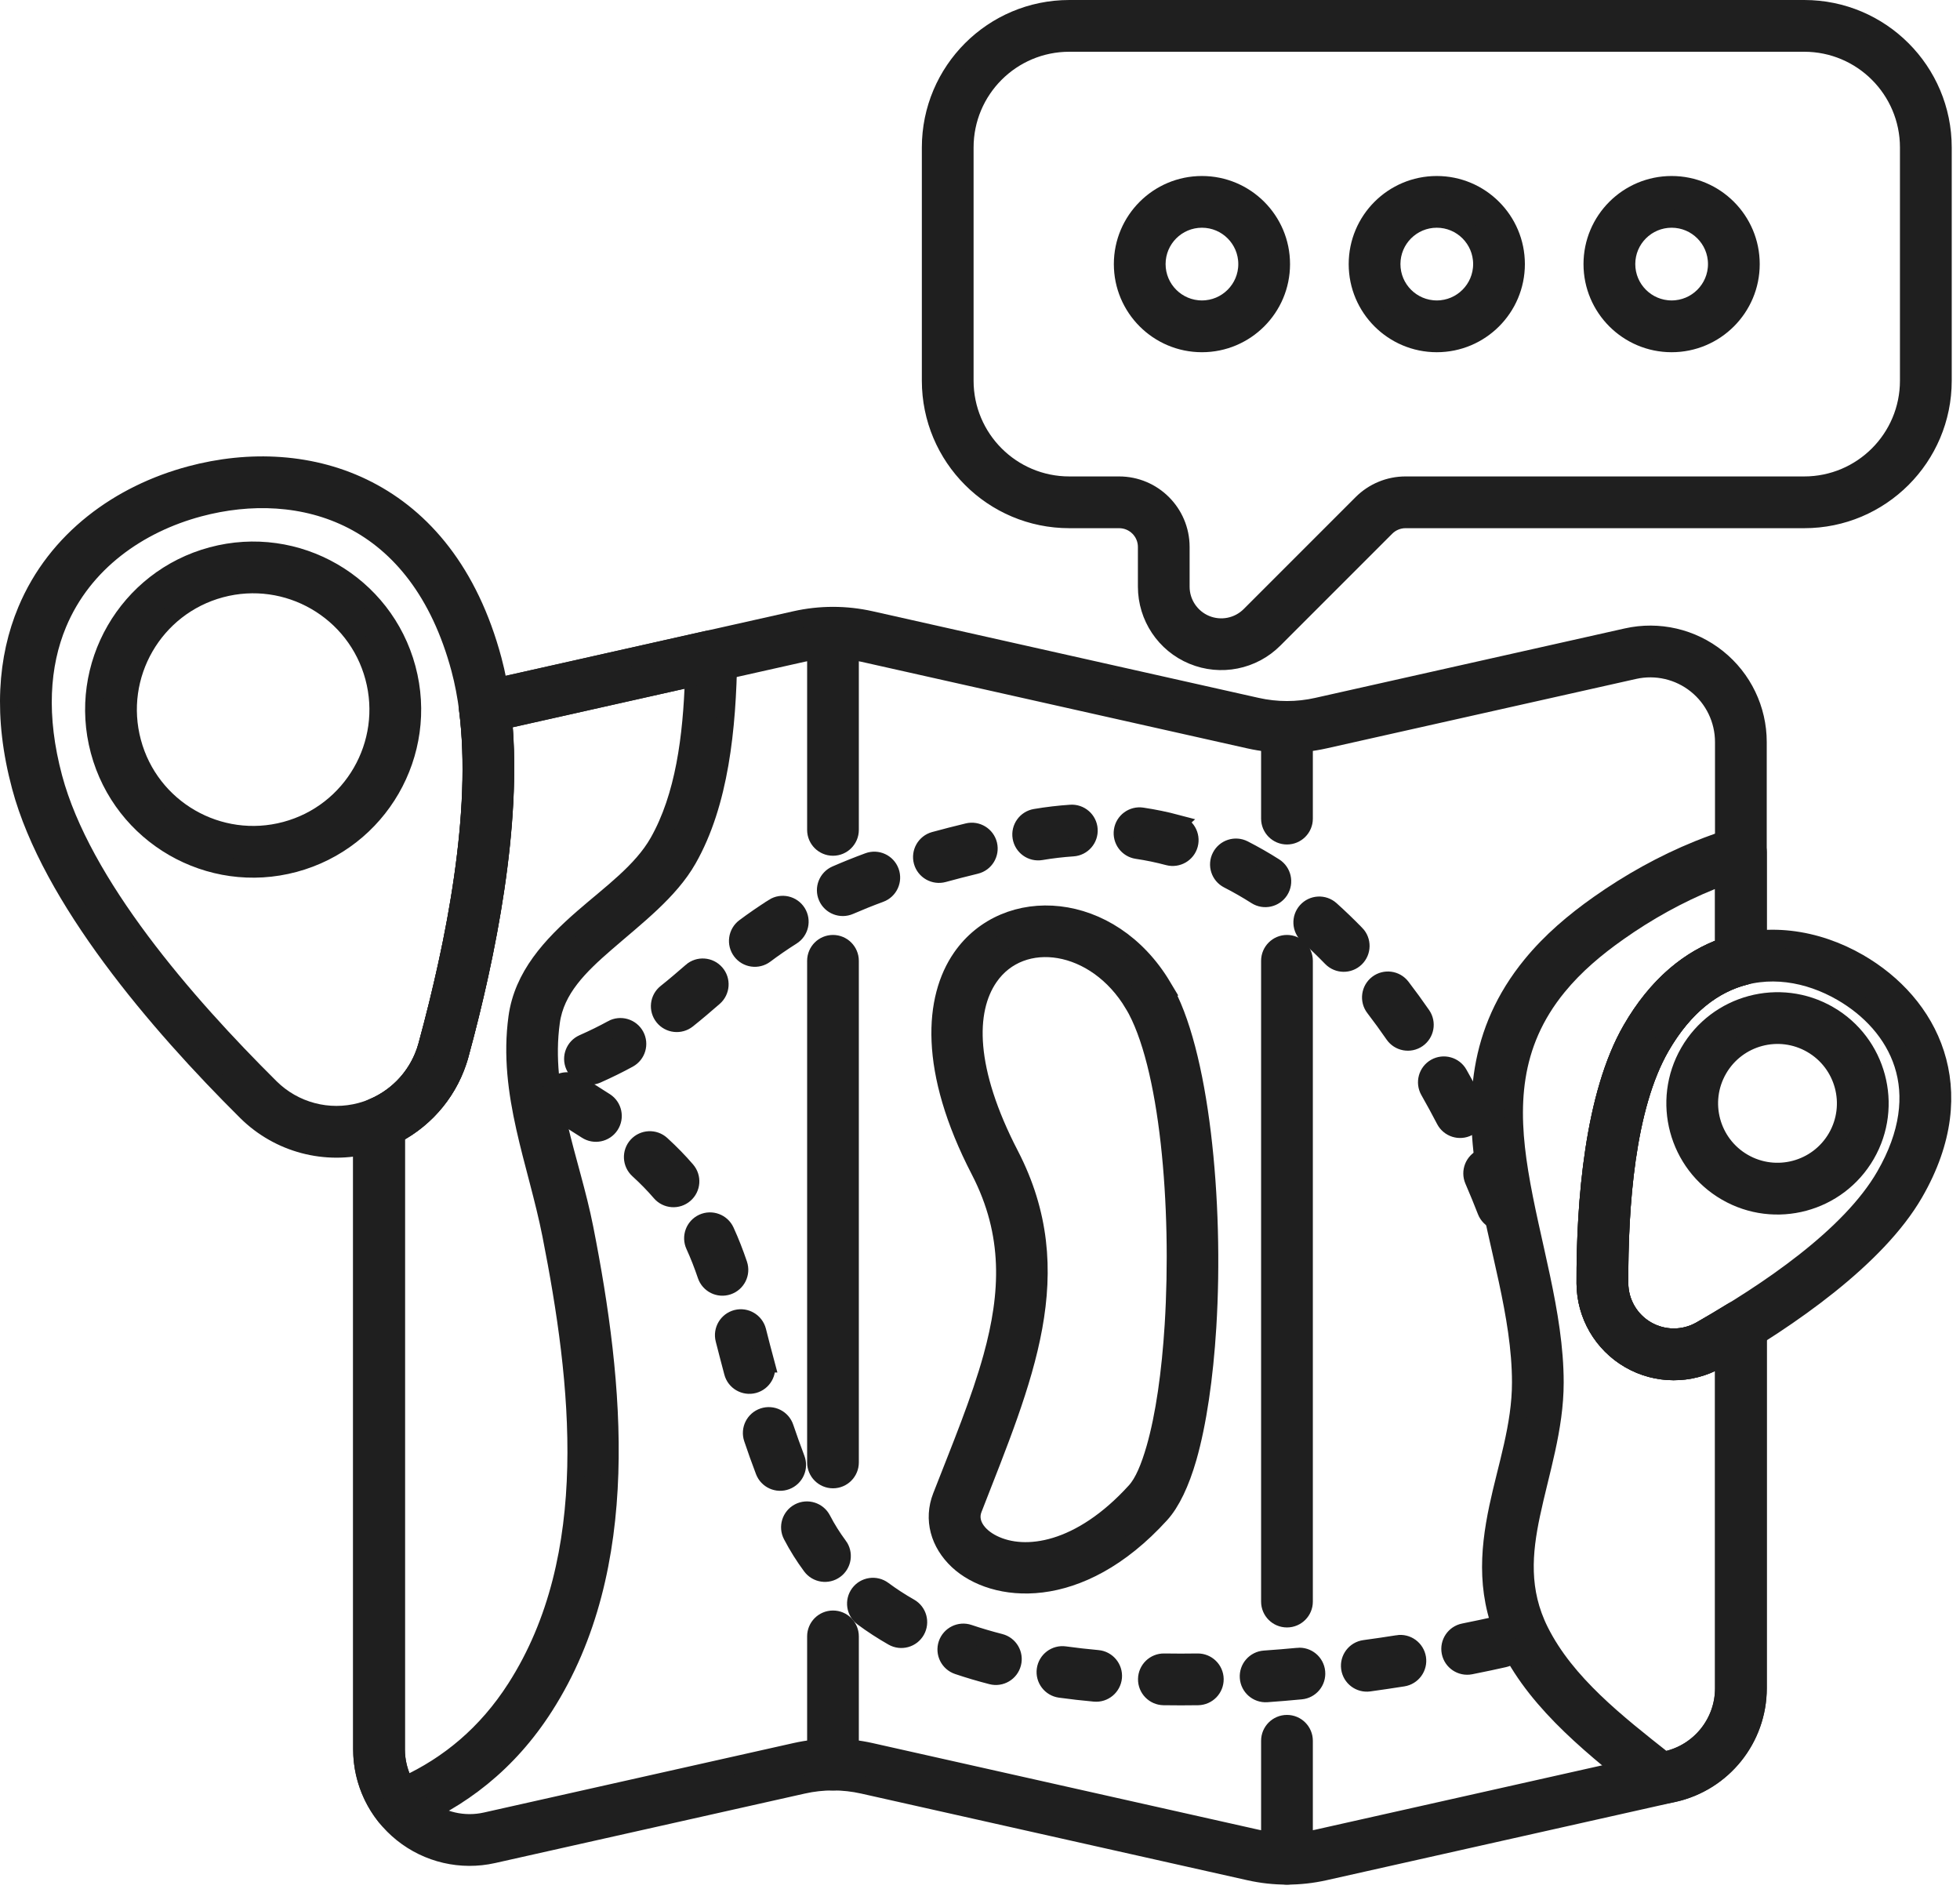 <svg width="55" height="53" viewBox="0 0 55 53" fill="none" xmlns="http://www.w3.org/2000/svg">
<path fill-rule="evenodd" clip-rule="evenodd" d="M32.181 15.346V16.459C32.181 17.305 32.69 18.068 33.471 18.391C34.253 18.715 35.152 18.536 35.75 17.938L38.892 14.796C39.037 14.651 39.235 14.569 39.441 14.569H50.629C52.777 14.569 54.518 12.828 54.518 10.68V4.139C54.518 1.991 52.777 0.25 50.629 0.25H30.007C27.859 0.25 26.118 1.991 26.118 4.139V10.68C26.118 12.828 27.859 14.569 30.007 14.569H31.404C31.833 14.569 32.181 14.916 32.181 15.346L32.181 15.346ZM33.132 15.346C33.132 14.391 32.358 13.617 31.403 13.617H30.006C28.384 13.617 27.07 12.302 27.07 10.68V4.139C27.07 2.517 28.384 1.202 30.006 1.202H50.628C52.25 1.202 53.565 2.517 53.565 4.139V10.68C53.565 12.302 52.25 13.617 50.628 13.617H39.44C38.982 13.617 38.542 13.799 38.218 14.123L35.076 17.265C34.75 17.591 34.26 17.688 33.834 17.512C33.409 17.335 33.132 16.92 33.132 16.46V15.347L33.132 15.346Z" fill="#1F1F1F" stroke="#1F1F1F" stroke-width="0.5"/>
<path fill-rule="evenodd" clip-rule="evenodd" d="M22.899 45.911V49.507C22.899 49.77 23.112 49.984 23.375 49.984C23.637 49.984 23.85 49.77 23.85 49.507V45.911C23.85 45.648 23.637 45.435 23.375 45.435C23.111 45.435 22.899 45.648 22.899 45.911ZM22.899 26.958V41.03C22.899 41.293 23.112 41.506 23.375 41.506C23.637 41.506 23.85 41.293 23.85 41.03V26.958C23.85 26.695 23.637 26.481 23.375 26.481C23.111 26.481 22.899 26.695 22.899 26.958ZM22.899 17.753V23.283C22.899 23.546 23.112 23.759 23.375 23.759C23.637 23.759 23.85 23.546 23.85 23.283V17.753C23.85 17.491 23.637 17.277 23.375 17.277C23.111 17.277 22.899 17.491 22.899 17.753Z" fill="#1F1F1F" stroke="#1F1F1F" stroke-width="0.5"/>
<path fill-rule="evenodd" clip-rule="evenodd" d="M35.638 48.84V52.149C35.638 52.412 35.851 52.625 36.114 52.625C36.377 52.625 36.59 52.412 36.59 52.149V48.84C36.59 48.577 36.377 48.364 36.114 48.364C35.851 48.364 35.638 48.577 35.638 48.84ZM35.638 26.957V44.935C35.638 45.198 35.851 45.41 36.114 45.41C36.377 45.41 36.59 45.197 36.59 44.935V26.957C36.59 26.694 36.377 26.481 36.114 26.481C35.851 26.481 35.638 26.694 35.638 26.957ZM35.638 20.394V22.968C35.638 23.23 35.851 23.443 36.114 23.443C36.377 23.443 36.59 23.23 36.59 22.968V20.394C36.59 20.131 36.377 19.918 36.114 19.918C35.851 19.918 35.638 20.131 35.638 20.394Z" fill="#1F1F1F" stroke="#1F1F1F" stroke-width="0.5"/>
<path fill-rule="evenodd" clip-rule="evenodd" d="M32.625 27.683C31.16 25.227 28.229 25.057 26.976 26.869C26.194 27.999 26.025 30.003 27.493 32.838C28.418 34.625 28.329 36.301 27.842 38.068C27.499 39.31 26.963 40.595 26.42 41.987C26.171 42.628 26.358 43.295 26.881 43.786C27.865 44.708 30.265 45.016 32.568 42.48C32.863 42.155 33.126 41.608 33.331 40.896C33.607 39.931 33.794 38.642 33.881 37.235C34.099 33.712 33.68 29.454 32.624 27.683L32.625 27.683ZM31.808 28.171C32.802 29.839 33.137 33.858 32.932 37.176C32.849 38.505 32.678 39.723 32.417 40.633C32.262 41.171 32.087 41.595 31.864 41.84C30.32 43.54 28.768 43.764 27.863 43.316C27.427 43.101 27.156 42.722 27.308 42.333C28.736 38.669 30.05 35.705 28.339 32.4C27.108 30.024 27.104 28.358 27.759 27.411C28.663 26.103 30.75 26.399 31.807 28.171L31.808 28.171Z" fill="#1F1F1F" stroke="#1F1F1F" stroke-width="0.5"/>
<path fill-rule="evenodd" clip-rule="evenodd" d="M5.948 15.597C3.568 16.234 2.153 18.684 2.791 21.065C3.429 23.445 5.879 24.86 8.259 24.221C10.639 23.583 12.054 21.134 11.416 18.753C10.778 16.373 8.328 14.958 5.948 15.597ZM6.194 16.516C8.067 16.014 9.995 17.127 10.496 19C10.998 20.873 9.885 22.801 8.013 23.302C6.14 23.804 4.212 22.691 3.711 20.818C3.209 18.945 4.322 17.018 6.194 16.516Z" fill="#1F1F1F" stroke="#1F1F1F" stroke-width="0.5"/>
<path fill-rule="evenodd" clip-rule="evenodd" d="M51.313 28.471C49.942 27.68 48.186 28.15 47.394 29.521C46.602 30.893 47.073 32.649 48.444 33.441C49.816 34.233 51.572 33.762 52.364 32.391C53.156 31.02 52.685 29.263 51.314 28.471H51.313ZM50.837 29.296C51.754 29.825 52.068 30.998 51.539 31.915C51.01 32.831 49.836 33.145 48.92 32.616C48.004 32.087 47.689 30.914 48.219 29.997C48.748 29.081 49.921 28.767 50.837 29.296Z" fill="#1F1F1F" stroke="#1F1F1F" stroke-width="0.5"/>
<path fill-rule="evenodd" clip-rule="evenodd" d="M5.339 13.327C3.371 13.854 1.581 15.127 0.745 17.128C0.192 18.45 0.053 20.097 0.582 22.069C1.419 25.196 4.404 28.698 6.921 31.195L6.921 31.195C7.828 32.09 9.14 32.437 10.371 32.108C11.601 31.778 12.565 30.82 12.902 29.592C12.902 29.592 12.902 29.592 12.902 29.591C13.834 26.172 14.668 21.647 13.83 18.519C13.168 16.046 11.862 14.538 10.325 13.748C8.782 12.954 6.993 12.883 5.338 13.327L5.339 13.327ZM5.585 14.246C7.013 13.864 8.558 13.909 9.89 14.594C11.226 15.282 12.334 16.614 12.911 18.765C13.711 21.753 12.874 26.073 11.984 29.34C11.736 30.242 11.028 30.945 10.125 31.187C9.221 31.43 8.256 31.175 7.59 30.518C5.186 28.133 2.302 24.81 1.501 21.822C1.039 20.096 1.14 18.653 1.623 17.495C2.341 15.775 3.894 14.699 5.585 14.246L5.585 14.246Z" fill="#1F1F1F" stroke="#1F1F1F" stroke-width="0.5"/>
<path fill-rule="evenodd" clip-rule="evenodd" d="M13.498 19.372C13.258 19.426 13.099 19.653 13.13 19.897C13.503 22.783 12.767 26.468 11.985 29.34C11.768 30.13 11.199 30.767 10.454 31.076C10.276 31.15 10.16 31.324 10.16 31.516V49.08C10.16 49.776 10.401 50.444 10.83 50.975C10.961 51.139 11.184 51.197 11.379 51.118C12.906 50.499 14.256 49.475 15.28 47.872C17.782 43.961 17.262 38.826 16.401 34.459C16.017 32.516 15.182 30.701 15.461 28.671C15.587 27.747 16.263 27.094 16.99 26.463C17.849 25.717 18.788 25.007 19.302 24.102C20.193 22.535 20.409 20.443 20.437 18.415C20.439 18.27 20.374 18.131 20.261 18.039C20.148 17.947 19.999 17.912 19.857 17.944L13.499 19.371L13.498 19.372ZM14.122 20.208L19.471 19.008C19.416 20.676 19.204 22.349 18.474 23.633C18.009 24.45 17.141 25.071 16.366 25.745C15.459 26.534 14.675 27.389 14.517 28.543C14.225 30.68 15.063 32.599 15.467 34.644C16.283 38.782 16.849 43.654 14.479 47.359C13.65 48.655 12.582 49.525 11.373 50.083C11.204 49.78 11.113 49.435 11.113 49.08V31.817C11.982 31.36 12.637 30.561 12.903 29.592C12.903 29.592 12.903 29.591 12.904 29.591C13.679 26.747 14.392 23.135 14.122 20.207L14.122 20.208Z" fill="#1F1F1F" stroke="#1F1F1F" stroke-width="0.5"/>
<path fill-rule="evenodd" clip-rule="evenodd" d="M33.605 46.64C33.293 46.645 32.981 46.645 32.667 46.64C32.404 46.636 32.188 46.846 32.184 47.109C32.18 47.372 32.39 47.588 32.652 47.592C32.976 47.597 33.298 47.597 33.619 47.592C33.882 47.587 34.092 47.371 34.088 47.108C34.084 46.846 33.867 46.636 33.605 46.64ZM36.419 46.481C36.111 46.51 35.798 46.536 35.481 46.558C35.219 46.577 35.021 46.804 35.04 47.066C35.058 47.328 35.286 47.526 35.548 47.508C35.873 47.485 36.193 47.458 36.508 47.428C36.77 47.404 36.962 47.172 36.937 46.91C36.913 46.648 36.681 46.456 36.419 46.48L36.419 46.481ZM30.802 46.544C30.492 46.516 30.184 46.481 29.878 46.439C29.618 46.403 29.378 46.586 29.342 46.846C29.306 47.106 29.488 47.346 29.748 47.382C30.068 47.426 30.391 47.462 30.716 47.492C30.978 47.516 31.209 47.323 31.234 47.061C31.257 46.8 31.064 46.568 30.803 46.544L30.802 46.544ZM39.222 46.126C38.925 46.173 38.613 46.219 38.29 46.263C38.029 46.299 37.847 46.54 37.883 46.8C37.918 47.06 38.159 47.243 38.419 47.207C38.749 47.161 39.067 47.114 39.371 47.066C39.63 47.025 39.808 46.781 39.767 46.521C39.725 46.262 39.482 46.084 39.222 46.125V46.126ZM28.064 46.087C27.764 46.01 27.471 45.924 27.184 45.827C26.936 45.743 26.666 45.877 26.581 46.126C26.497 46.375 26.631 46.645 26.88 46.729C27.188 46.833 27.504 46.926 27.826 47.009C28.081 47.075 28.341 46.921 28.406 46.666C28.472 46.412 28.318 46.152 28.064 46.087L28.064 46.087ZM41.998 45.6C41.753 45.655 41.442 45.722 41.078 45.795C40.82 45.846 40.652 46.097 40.704 46.355C40.755 46.612 41.006 46.779 41.264 46.728C41.637 46.654 41.955 46.586 42.206 46.529C42.463 46.472 42.624 46.217 42.567 45.961C42.509 45.704 42.255 45.542 41.998 45.6ZM25.528 45.097C25.266 44.948 25.016 44.786 24.779 44.61C24.568 44.454 24.27 44.498 24.113 44.708C23.957 44.919 24 45.218 24.211 45.374C24.479 45.573 24.762 45.756 25.058 45.925C25.286 46.054 25.577 45.974 25.706 45.746C25.836 45.517 25.756 45.227 25.528 45.097ZM23.531 43.372C23.359 43.14 23.203 42.893 23.066 42.629C22.944 42.397 22.656 42.306 22.423 42.428C22.191 42.549 22.1 42.837 22.222 43.07C22.383 43.379 22.565 43.668 22.767 43.94C22.923 44.15 23.222 44.195 23.433 44.038C23.644 43.882 23.688 43.583 23.532 43.372L23.531 43.372ZM22.338 40.932C22.223 40.628 22.119 40.336 22.023 40.053C21.94 39.803 21.67 39.669 21.42 39.753C21.171 39.837 21.037 40.107 21.121 40.356C21.22 40.65 21.328 40.955 21.448 41.27C21.541 41.515 21.816 41.639 22.062 41.545C22.307 41.452 22.431 41.177 22.338 40.932H22.338ZM21.488 38.257C21.402 37.939 21.325 37.635 21.25 37.34C21.184 37.086 20.925 36.932 20.67 36.997C20.416 37.063 20.262 37.322 20.327 37.577C20.403 37.873 20.482 38.182 20.568 38.503C20.635 38.757 20.897 38.907 21.15 38.84C21.404 38.772 21.555 38.511 21.487 38.257H21.488ZM20.723 35.474C20.614 35.153 20.494 34.843 20.356 34.542C20.246 34.303 19.963 34.199 19.724 34.308C19.486 34.418 19.381 34.701 19.491 34.94C19.615 35.211 19.723 35.49 19.821 35.779C19.905 36.028 20.175 36.162 20.424 36.077C20.673 35.993 20.807 35.723 20.723 35.474ZM19.259 32.833C19.052 32.591 18.818 32.352 18.555 32.111C18.361 31.934 18.06 31.948 17.882 32.142C17.705 32.336 17.719 32.637 17.913 32.815C18.147 33.028 18.354 33.241 18.538 33.455C18.71 33.654 19.01 33.676 19.209 33.504C19.409 33.333 19.431 33.032 19.259 32.833L19.259 32.833ZM16.983 30.911C16.725 30.742 16.448 30.571 16.152 30.398C15.925 30.265 15.633 30.342 15.501 30.569C15.368 30.796 15.445 31.088 15.672 31.22C15.954 31.385 16.216 31.547 16.461 31.707C16.681 31.851 16.976 31.79 17.12 31.57C17.264 31.35 17.203 31.055 16.983 30.911Z" fill="#1F1F1F" stroke="#1F1F1F" stroke-width="0.5"/>
<path fill-rule="evenodd" clip-rule="evenodd" d="M42.593 33.629C42.489 33.361 42.367 33.06 42.225 32.732C42.121 32.491 41.841 32.38 41.599 32.484C41.358 32.588 41.247 32.869 41.351 33.11C41.487 33.426 41.606 33.717 41.706 33.975C41.801 34.219 42.078 34.341 42.323 34.245C42.568 34.15 42.689 33.874 42.593 33.629L42.593 33.629ZM41.394 30.982C41.249 30.704 41.095 30.418 40.93 30.129C40.8 29.901 40.509 29.822 40.281 29.951C40.052 30.082 39.973 30.372 40.103 30.601C40.261 30.879 40.41 31.154 40.549 31.421C40.67 31.654 40.958 31.745 41.191 31.624C41.425 31.503 41.515 31.215 41.394 30.982V30.982ZM17.181 28.871C16.931 29.008 16.659 29.142 16.363 29.273C16.123 29.379 16.014 29.66 16.12 29.9C16.226 30.141 16.507 30.25 16.748 30.144C17.07 30.001 17.365 29.855 17.638 29.706C17.868 29.58 17.953 29.291 17.828 29.06C17.702 28.829 17.412 28.744 17.181 28.87L17.181 28.871ZM39.898 28.482C39.715 28.217 39.523 27.953 39.324 27.693C39.164 27.484 38.865 27.445 38.656 27.605C38.448 27.765 38.408 28.064 38.568 28.272C38.758 28.52 38.94 28.771 39.114 29.023C39.263 29.239 39.56 29.294 39.776 29.145C39.993 28.995 40.047 28.698 39.898 28.482L39.898 28.482ZM19.407 27.259C19.175 27.46 18.942 27.661 18.694 27.858C18.489 28.021 18.454 28.321 18.619 28.527C18.782 28.732 19.082 28.766 19.288 28.602C19.546 28.396 19.79 28.187 20.032 27.977C20.23 27.804 20.252 27.503 20.079 27.305C19.907 27.107 19.606 27.085 19.407 27.258L19.407 27.259ZM38.047 26.207C37.819 25.972 37.582 25.744 37.338 25.525C37.142 25.349 36.841 25.366 36.666 25.561C36.49 25.757 36.507 26.058 36.702 26.233C36.931 26.438 37.152 26.652 37.365 26.871C37.548 27.059 37.849 27.064 38.038 26.881C38.226 26.698 38.231 26.396 38.048 26.207H38.047ZM21.712 25.457C21.417 25.643 21.148 25.83 20.896 26.018C20.686 26.176 20.643 26.475 20.801 26.685C20.958 26.895 21.257 26.938 21.467 26.78C21.699 26.606 21.947 26.434 22.219 26.262C22.442 26.122 22.508 25.828 22.368 25.605C22.228 25.383 21.934 25.316 21.712 25.456L21.712 25.457ZM24.369 24.174C24.044 24.294 23.742 24.416 23.459 24.539C23.219 24.644 23.108 24.925 23.213 25.165C23.318 25.406 23.599 25.516 23.84 25.411C24.107 25.295 24.392 25.18 24.698 25.067C24.945 24.977 25.071 24.703 24.98 24.456C24.889 24.209 24.616 24.083 24.369 24.174H24.369ZM35.763 24.323C35.484 24.145 35.195 23.98 34.898 23.828C34.664 23.709 34.377 23.802 34.258 24.036C34.138 24.27 34.231 24.557 34.465 24.676C34.735 24.814 34.997 24.965 35.252 25.127C35.473 25.268 35.768 25.202 35.909 24.981C36.05 24.759 35.985 24.465 35.763 24.323L35.763 24.323ZM27.158 23.345C26.831 23.424 26.519 23.504 26.222 23.585C25.968 23.655 25.819 23.917 25.888 24.171C25.958 24.424 26.22 24.573 26.474 24.504C26.762 24.425 27.064 24.347 27.381 24.27C27.637 24.209 27.794 23.952 27.733 23.696C27.671 23.441 27.414 23.283 27.158 23.345ZM33.031 23.109C32.711 23.024 32.383 22.956 32.047 22.906C31.787 22.867 31.544 23.047 31.506 23.306C31.467 23.566 31.646 23.809 31.906 23.848C32.206 23.892 32.5 23.954 32.785 24.03C33.039 24.097 33.3 23.946 33.368 23.692C33.435 23.438 33.284 23.177 33.03 23.11L33.031 23.109ZM30.045 22.827C29.722 22.849 29.391 22.887 29.054 22.944C28.795 22.987 28.62 23.232 28.663 23.491C28.706 23.751 28.951 23.926 29.21 23.883C29.516 23.831 29.816 23.797 30.109 23.777C30.371 23.76 30.57 23.532 30.552 23.27C30.535 23.008 30.308 22.81 30.045 22.827Z" fill="#1F1F1F" stroke="#1F1F1F" stroke-width="0.5"/>
<path fill-rule="evenodd" clip-rule="evenodd" d="M33.728 5.188C32.501 5.188 31.506 6.183 31.506 7.41C31.506 8.636 32.501 9.632 33.728 9.632C34.955 9.632 35.95 8.636 35.95 7.41C35.95 6.183 34.955 5.188 33.728 5.188ZM33.728 6.139C34.429 6.139 34.998 6.708 34.998 7.409C34.998 8.11 34.429 8.679 33.728 8.679C33.027 8.679 32.458 8.11 32.458 7.409C32.458 6.708 33.027 6.139 33.728 6.139Z" fill="#1F1F1F" stroke="#1F1F1F" stroke-width="0.5"/>
<path fill-rule="evenodd" clip-rule="evenodd" d="M40.318 5.188C39.091 5.188 38.096 6.183 38.096 7.41C38.096 8.636 39.091 9.632 40.318 9.632C41.544 9.632 42.54 8.636 42.54 7.41C42.54 6.183 41.544 5.188 40.318 5.188ZM40.318 6.139C41.019 6.139 41.588 6.708 41.588 7.409C41.588 8.11 41.019 8.679 40.318 8.679C39.617 8.679 39.048 8.11 39.048 7.409C39.048 6.708 39.617 6.139 40.318 6.139Z" fill="#1F1F1F" stroke="#1F1F1F" stroke-width="0.5"/>
<path fill-rule="evenodd" clip-rule="evenodd" d="M46.908 5.188C45.681 5.188 44.685 6.183 44.685 7.41C44.685 8.636 45.681 9.632 46.908 9.632C48.135 9.632 49.13 8.636 49.13 7.41C49.13 6.183 48.135 5.188 46.908 5.188ZM46.908 6.139C47.609 6.139 48.178 6.708 48.178 7.409C48.178 8.11 47.609 8.679 46.908 8.679C46.207 8.679 45.638 8.11 45.638 7.409C45.638 6.708 46.207 6.139 46.908 6.139Z" fill="#1F1F1F" stroke="#1F1F1F" stroke-width="0.5"/>
<path fill-rule="evenodd" clip-rule="evenodd" d="M52.156 27.01C50.976 26.329 49.527 26.088 48.186 26.639C47.303 27.002 46.46 27.709 45.78 28.886C44.725 30.713 44.48 33.7 44.489 36.01V36.011C44.495 36.891 44.967 37.702 45.729 38.142C46.491 38.581 47.43 38.584 48.194 38.149C48.195 38.149 48.195 38.149 48.195 38.149C50.2 37.002 52.665 35.296 53.719 33.469C54.573 31.991 54.663 30.663 54.311 29.566C53.957 28.462 53.147 27.582 52.156 27.01L52.156 27.01ZM51.68 27.835C52.468 28.29 53.123 28.98 53.404 29.857C53.688 30.741 53.582 31.804 52.895 32.993C51.913 34.696 49.591 36.254 47.724 37.322C47.253 37.59 46.675 37.588 46.205 37.317C45.736 37.046 45.445 36.546 45.442 36.004C45.434 33.853 45.623 31.063 46.605 29.362C47.158 28.404 47.83 27.815 48.548 27.52C49.607 27.085 50.749 27.297 51.68 27.835Z" fill="#1F1F1F" stroke="#1F1F1F" stroke-width="0.5"/>
<path fill-rule="evenodd" clip-rule="evenodd" d="M49.327 37.206C49.327 37.034 49.234 36.875 49.083 36.791C48.933 36.706 48.748 36.711 48.601 36.801C48.303 36.986 48.008 37.16 47.724 37.323C47.253 37.59 46.675 37.589 46.205 37.318C45.736 37.047 45.445 36.547 45.442 36.005C45.433 33.854 45.623 31.064 46.605 29.362C47.265 28.219 48.096 27.602 48.968 27.382C49.179 27.329 49.327 27.139 49.327 26.921V20.82C49.327 19.903 48.911 19.037 48.195 18.464C47.48 17.891 46.543 17.674 45.649 17.875L36.961 19.824C36.403 19.95 35.824 19.95 35.265 19.824C32.903 19.294 26.793 17.923 24.431 17.393C23.735 17.237 23.014 17.237 22.319 17.393L13.497 19.373C13.258 19.427 13.098 19.654 13.129 19.898C13.502 22.784 12.767 26.468 11.984 29.341C11.767 30.131 11.198 30.768 10.453 31.077C10.275 31.151 10.16 31.324 10.16 31.517V49.081C10.16 49.998 10.576 50.864 11.292 51.437C12.007 52.01 12.944 52.227 13.838 52.026L22.527 50.077C23.085 49.951 23.664 49.951 24.222 50.077C26.584 50.607 32.694 51.978 35.057 52.508C35.752 52.664 36.473 52.664 37.169 52.508C39.239 52.043 44.188 50.932 46.97 50.309C48.348 49.999 49.327 48.776 49.327 47.364V37.205L49.327 37.206ZM48.376 38.046V47.364C48.376 48.331 47.705 49.168 46.762 49.38C43.98 50.004 39.031 51.114 36.961 51.579C36.402 51.704 35.823 51.704 35.265 51.579C32.903 51.049 26.792 49.678 24.431 49.148C23.735 48.992 23.014 48.992 22.319 49.148L13.63 51.097C13.018 51.234 12.377 51.086 11.887 50.694C11.397 50.302 11.112 49.709 11.112 49.081V31.818C11.98 31.362 12.636 30.562 12.902 29.593C12.902 29.593 12.902 29.593 12.903 29.592C13.678 26.748 14.39 23.136 14.121 20.208L22.527 18.322C23.085 18.197 23.664 18.197 24.221 18.322C26.584 18.852 32.694 20.224 35.057 20.753C35.752 20.909 36.473 20.909 37.169 20.753L45.857 18.804C46.469 18.667 47.111 18.815 47.6 19.207C48.09 19.599 48.375 20.192 48.375 20.82V26.567C47.423 26.903 46.508 27.626 45.78 28.886C44.725 30.713 44.48 33.701 44.489 36.01V36.011C44.495 36.891 44.967 37.702 45.729 38.142C46.491 38.582 47.43 38.585 48.195 38.15L48.375 38.045L48.376 38.046Z" fill="#1F1F1F" stroke="#1F1F1F" stroke-width="0.5"/>
<path fill-rule="evenodd" clip-rule="evenodd" d="M46.564 50.383L46.584 50.383L46.964 50.31H46.961L46.972 50.308C48.35 49.999 49.329 48.776 49.329 47.363V37.205C49.329 37.032 49.235 36.873 49.085 36.789C48.934 36.706 48.749 36.709 48.603 36.8C48.304 36.984 48.01 37.159 47.725 37.321C47.254 37.589 46.676 37.587 46.207 37.316C45.737 37.045 45.447 36.546 45.443 36.004C45.435 33.853 45.624 31.062 46.606 29.361C47.266 28.218 48.098 27.6 48.969 27.381C49.181 27.327 49.329 27.137 49.329 26.919V23.916C49.329 23.766 49.258 23.625 49.137 23.535C49.017 23.445 48.861 23.417 48.717 23.46C48.362 23.566 48.008 23.692 47.651 23.836C46.669 24.234 45.729 24.759 44.863 25.37C44.164 25.863 43.522 26.407 42.978 27.07C41.435 28.954 41.363 30.972 41.697 33.037C42.006 34.944 42.678 36.89 42.678 38.787C42.678 40.004 42.279 41.149 42.038 42.291C41.769 43.568 41.683 44.84 42.357 46.188C43.185 47.844 44.804 49.103 46.289 50.28C46.368 50.343 46.464 50.379 46.565 50.383L46.564 50.383ZM46.755 49.382L46.701 49.394C45.372 48.344 43.943 47.233 43.208 45.763C42.642 44.632 42.742 43.561 42.968 42.489C43.223 41.283 43.629 40.073 43.629 38.789C43.629 36.842 42.953 34.844 42.636 32.886C42.344 31.086 42.369 29.318 43.714 27.676C44.202 27.08 44.783 26.593 45.411 26.15C46.218 25.58 47.093 25.091 48.008 24.72C48.131 24.67 48.254 24.623 48.377 24.578V26.568C47.423 26.904 46.509 27.626 45.781 28.887C44.726 30.714 44.481 33.701 44.49 36.011V36.011C44.496 36.892 44.968 37.703 45.73 38.142C46.492 38.583 47.43 38.585 48.195 38.15L48.376 38.046V47.364C48.376 48.331 47.706 49.168 46.762 49.38L46.754 49.382L46.755 49.382Z" fill="#1F1F1F" stroke="#1F1F1F" stroke-width="0.5"/>
</svg>
